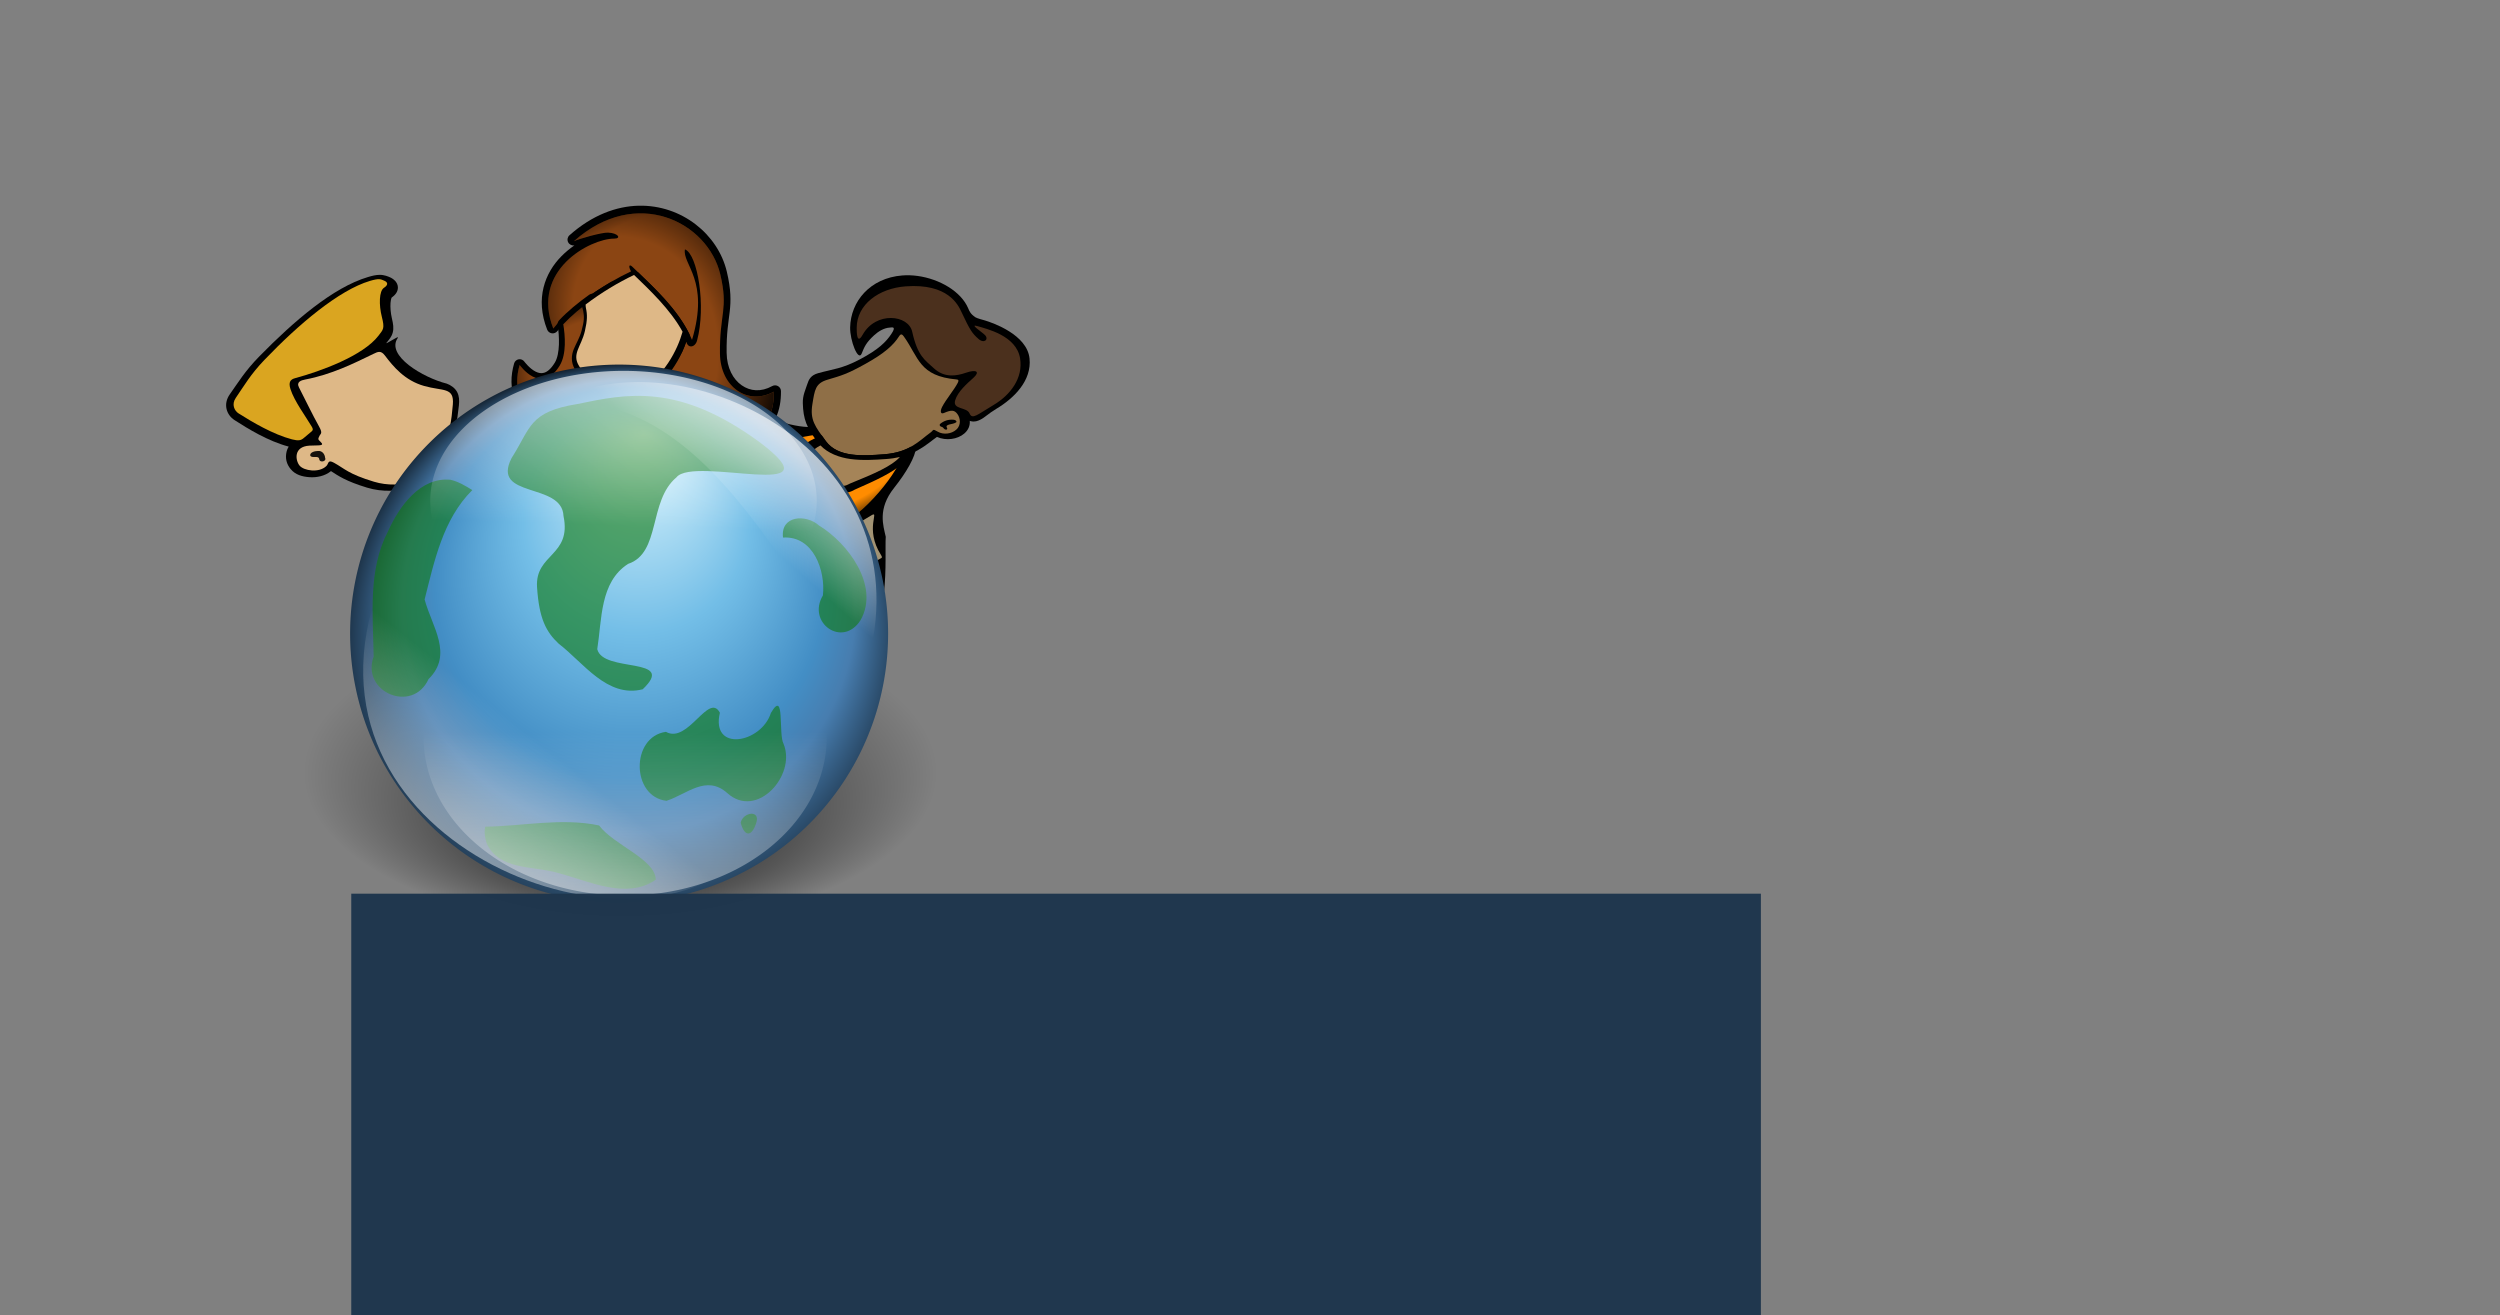 <?xml version="1.0" encoding="UTF-8" standalone="no"?>
<!-- Created with Inkscape (http://www.inkscape.org/) -->
<svg
   xmlns:dc="http://purl.org/dc/elements/1.1/"
   xmlns:cc="http://web.resource.org/cc/"
   xmlns:rdf="http://www.w3.org/1999/02/22-rdf-syntax-ns#"
   xmlns:svg="http://www.w3.org/2000/svg"
   xmlns="http://www.w3.org/2000/svg"
   xmlns:xlink="http://www.w3.org/1999/xlink"
   xmlns:sodipodi="http://sodipodi.sourceforge.net/DTD/sodipodi-0.dtd"
   xmlns:inkscape="http://www.inkscape.org/namespaces/inkscape"
   width="2000"
   height="1052.362"
   id="svg2"
   sodipodi:version="0.32"
   inkscape:version="0.45"
   sodipodi:docbase="C:\dev\chorus\artwork"
   sodipodi:docname="chorus.svg"
   version="1.0"
   inkscape:output_extension="org.inkscape.output.svg.inkscape"
   inkscape:export-filename="E:\Users\John\Desktop\chorus120x108.png.png"
   inkscape:export-xdpi="16.799999"
   inkscape:export-ydpi="16.799999"
   sodipodi:modified="TRUE">
  <rect width="100%" height="100%" fill="#808080" stroke="none"/>
  <defs
     id="defs4">
    <linearGradient
       id="linearGradient11719">
      <stop
         style="stop-color:black;stop-opacity:0;"
         offset="0"
         id="stop11721" />
      <stop
         style="stop-color:black;stop-opacity:0;"
         offset="0.6"
         id="stop11723" />
      <stop
         style="stop-color:black;stop-opacity:1;"
         offset="1"
         id="stop11725" />
    </linearGradient>
    <linearGradient
       id="linearGradient853">
      <stop
         id="stop854"
         offset="0"
         style="stop-color:#e3f9ff;stop-opacity:1;" />
      <stop
         id="stop867"
         offset="0.362"
         style="stop-color:#73bee7;stop-opacity:1;" />
      <stop
         id="stop856"
         offset="0.625"
         style="stop-color:#438ec5;stop-opacity:1;" />
      <stop
         id="stop1185"
         offset="0.726"
         style="stop-color:#477daf;stop-opacity:1;" />
      <stop
         id="stop855"
         offset="1"
         style="stop-color:#020407;stop-opacity:1;" />
    </linearGradient>
    <linearGradient
       id="linearGradient1400">
      <stop
         id="stop1401"
         offset="0"
         style="stop-color:#000000;stop-opacity:0.678;" />
      <stop
         id="stop1403"
         offset="0.57"
         style="stop-color:#000000;stop-opacity:0.329;" />
      <stop
         id="stop1402"
         offset="1"
         style="stop-color:#000000;stop-opacity:0;" />
    </linearGradient>
    <linearGradient
       id="linearGradient865">
      <stop
         id="stop866"
         offset="0"
         style="stop-color:#ffffff;stop-opacity:1;" />
      <stop
         id="stop868"
         offset="1"
         style="stop-color:#ffffff;stop-opacity:0;" />
    </linearGradient>
    <linearGradient
       id="linearGradient883">
      <stop
         id="stop884"
         offset="0"
         style="stop-color:#1f1f1f;stop-opacity:0.554;" />
      <stop
         id="stop885"
         offset="1"
         style="stop-color:#000000;stop-opacity:0;" />
    </linearGradient>
    <radialGradient
       inkscape:collect="always"
       xlink:href="#linearGradient11719"
       id="radialGradient35558"
       gradientUnits="userSpaceOnUse"
       gradientTransform="matrix(0.822,-3.045,2.655,0.706,-372.233,1304.01)"
       cx="387.063"
       cy="167.879"
       fx="387.063"
       fy="167.879"
       r="60.303" />
    <radialGradient
       inkscape:collect="always"
       xlink:href="#linearGradient11719"
       id="radialGradient35560"
       gradientUnits="userSpaceOnUse"
       gradientTransform="matrix(3.545,0,0,2.411,-1057.187,-313.919)"
       cx="411.146"
       cy="235.524"
       fx="411.146"
       fy="235.524"
       r="35.012" />
    <radialGradient
       inkscape:collect="always"
       xlink:href="#linearGradient11719"
       id="radialGradient35562"
       gradientUnits="userSpaceOnUse"
       gradientTransform="matrix(1.303,-2.24,2.565,1.47,-558.068,833.139)"
       cx="406.675"
       cy="192.46"
       fx="406.675"
       fy="192.46"
       r="60.303" />
    <radialGradient
       inkscape:collect="always"
       xlink:href="#linearGradient1400"
       id="radialGradient35570"
       gradientUnits="userSpaceOnUse"
       cx="79.896"
       cy="77.945"
       fx="81.237"
       fy="122.446"
       r="68.379" />
    <radialGradient
       inkscape:collect="always"
       xlink:href="#linearGradient853"
       id="radialGradient35572"
       gradientUnits="userSpaceOnUse"
       cx="227.005"
       cy="477.833"
       fx="240.387"
       fy="325.766"
       r="200.732" />
    <linearGradient
       inkscape:collect="always"
       xlink:href="#linearGradient865"
       id="linearGradient35574"
       gradientUnits="userSpaceOnUse"
       gradientTransform="matrix(12.241,0,0,10.705,-2129.293,-230.693)"
       x1="20.784"
       y1="161.481"
       x2="63.013"
       y2="114.754" />
    <linearGradient
       inkscape:collect="always"
       xlink:href="#linearGradient865"
       id="linearGradient35576"
       gradientUnits="userSpaceOnUse"
       gradientTransform="matrix(12.689,0,0,10.327,-2129.293,-230.693)"
       x1="105.807"
       y1="25.611"
       x2="82.344"
       y2="46.947" />
    <linearGradient
       inkscape:collect="always"
       xlink:href="#linearGradient865"
       id="linearGradient35578"
       gradientUnits="userSpaceOnUse"
       x1="43.398"
       y1="-53.391"
       x2="38.977"
       y2="40.054" />
    <linearGradient
       inkscape:collect="always"
       xlink:href="#linearGradient865"
       id="linearGradient35580"
       gradientUnits="userSpaceOnUse"
       x1="52.26"
       y1="152.044"
       x2="52.26"
       y2="29.676" />
    <radialGradient
       inkscape:collect="always"
       xlink:href="#linearGradient11719"
       id="radialGradient2516"
       gradientUnits="userSpaceOnUse"
       gradientTransform="matrix(4.735,0.732,-0.442,2.765,-2181.35,-1090.493)"
       cx="619.718"
       cy="344.685"
       fx="619.718"
       fy="344.685"
       r="18.909" />
    <radialGradient
       inkscape:collect="always"
       xlink:href="#linearGradient883"
       id="radialGradient2519"
       gradientUnits="userSpaceOnUse"
       gradientTransform="matrix(2.845,-0.175,0.257,1.377,-1254.879,-43.718)"
       cx="627.577"
       cy="340.221"
       fx="627.577"
       fy="340.221"
       r="18.909" />
    <radialGradient
       inkscape:collect="always"
       xlink:href="#linearGradient11719"
       id="radialGradient2530"
       gradientUnits="userSpaceOnUse"
       gradientTransform="matrix(3.582,-1.776,1.349,1.598,-2083.02,880.156)"
       cx="616.781"
       cy="347.678"
       fx="616.781"
       fy="347.678"
       r="28.666" />
    <linearGradient
       inkscape:collect="always"
       xlink:href="#linearGradient865"
       id="linearGradient2267"
       gradientUnits="userSpaceOnUse"
       gradientTransform="matrix(4.632,0,0,3.77,65.277,151.367)"
       x1="105.807"
       y1="25.611"
       x2="82.344"
       y2="46.947" />
    <linearGradient
       inkscape:collect="always"
       xlink:href="#linearGradient865"
       id="linearGradient2270"
       gradientUnits="userSpaceOnUse"
       gradientTransform="matrix(4.469,0,0,3.908,65.277,151.367)"
       x1="20.784"
       y1="161.481"
       x2="63.013"
       y2="114.754" />
  </defs>
  <sodipodi:namedview
     id="base"
     pagecolor="#ffffff"
     bordercolor="#666666"
     borderopacity="1.0"
     inkscape:pageopacity="0.0"
     inkscape:pageshadow="2"
     inkscape:zoom="0.25000001"
     inkscape:cx="1071.7025"
     inkscape:cy="336.88005"
     inkscape:document-units="px"
     inkscape:current-layer="g2360"
     inkscape:window-width="1024"
     inkscape:window-height="749"
     inkscape:window-x="96"
     inkscape:window-y="362"
     showguides="true"
     inkscape:guide-bbox="true"
     width="2000px"
     height="1052.362px"
     units="cm" />
  <g
     inkscape:label="Layer 1"
     inkscape:groupmode="layer"
     id="layer1">
    <g
       id="g2360"
       transform="matrix(0.886,0,0,0.886,138.477,73.202)">
      <path
         inkscape:export-ydpi="14"
         inkscape:export-xdpi="14"
         inkscape:export-filename="c:\dev\chorus\artwork\chorusLabelled.png"
         transform="matrix(0.607,0,0,0.602,-63.494,259.771)"
         d="M 797.406,-260.219 C 763.917,-259.519 727.888,-246.084 694.188,-215.844 C 691.299,-213.22 690.493,-209.003 692.209,-205.499 C 693.925,-201.995 697.75,-200.046 701.594,-200.719 C 694.854,-196.038 688.316,-190.612 682.25,-184.438 C 657.875,-159.627 642.822,-121.048 661.062,-74.312 C 662.208,-71.382 664.837,-69.29 667.95,-68.832 C 671.063,-68.373 674.183,-69.618 676.125,-72.094 C 700.914,-103.86 751.999,-138.15 789.656,-155.938 C 789.848,-156.035 790.035,-156.139 790.219,-156.25 C 814.257,-132.84 847.397,-101.74 865.188,-65.781 C 862.931,-64.791 861.196,-62.897 860.406,-60.562 C 846.348,-18.421 818.847,4.997 807,16.844 C 802.067,21.777 801.005,27.514 800.375,34.312 C 799.745,41.111 800.313,48.964 802.562,57.156 C 807.061,73.541 818.941,91.41 841.406,99.906 C 882.705,115.526 931.256,117.166 973.062,89.438 C 999.839,71.678 1009.11,47.475 1008.844,17.875 C 1008.809,14.785 1007.151,11.941 1004.478,10.39 C 1001.805,8.838 998.513,8.809 995.812,10.312 C 979.078,19.609 963.131,18.046 950.438,9.156 C 937.744,0.267 928.289,-16.625 928,-39.75 C 927.629,-69.391 930.766,-85.149 932.594,-101.375 C 934.422,-117.601 934.674,-134.095 928.281,-161.312 C 915.163,-217.162 861.34,-261.555 797.406,-260.219 z M 792.031,-171.375 C 791.962,-171.614 792.105,-171.589 792.125,-171.188 C 792.115,-171.22 792.039,-171.348 792.031,-171.375 z "
         id="path10214"
         style="fill:#000000;fill-opacity:1;fill-rule:evenodd;stroke:none;stroke-width:1px;stroke-linecap:butt;stroke-linejoin:miter;stroke-opacity:1"
         inkscape:original="M 797.59375 -251.46875 C 766.29791 -250.81462 732.39465 -238.35322 700.03125 -209.3125 C 707.9339 -213.31738 742.4367 -222.90483 751.5625 -222.4375 C 766.92081 -221.65101 771.59973 -213.34375 760.65625 -213.34375 C 724.39149 -213.34375 635.01322 -165.13876 669.21875 -77.5 C 695.64504 -111.36375 747.14792 -145.56779 785.90625 -163.875 C 781.3412 -171.7819 783.09998 -175.55628 788.0625 -170.59375 C 813.21197 -145.44428 858.15873 -106.95931 877.3125 -60.3125 C 904.18615 -151.00877 862.38539 -174.29364 866.71875 -197.1875 C 885.84052 -189.9092 898.6664 -110.66607 884.90625 -59.3125 C 882.06955 -48.725791 871.03887 -46.876259 868.71875 -57.78125 C 853.86732 -13.261089 824.21247 12.006291 813.1875 23.03125 C 805.02885 31.189896 805.10403 76.818997 844.5 91.71875 C 883.89595 106.6185 929.13262 108.04953 968.21875 82.125 C 992.96745 65.710021 1000.315 46.000482 1000.0625 17.96875 C 961.42416 39.434492 919.88713 11.346826 919.25 -39.625 C 918.49239 -100.23415 932.17358 -106.42099 919.75 -159.3125 C 907.62455 -210.93476 857.34035 -252.71755 797.59375 -251.46875 z "
         inkscape:radius="8.7661829"
         sodipodi:type="inkscape:offset" />
      <path
         inkscape:export-ydpi="14"
         inkscape:export-xdpi="14"
         inkscape:export-filename="c:\dev\chorus\artwork\chorusLabelled.png"
         sodipodi:nodetypes="cssscsccsccsscssc"
         id="path9333"
         d="M 542.422,271.048 C 542.574,287.798 538.166,299.568 523.269,309.376 C 499.742,324.867 472.497,324.014 448.784,315.111 C 425.07,306.208 425.024,278.941 429.935,274.066 C 436.571,267.478 454.437,252.381 463.377,225.778 C 464.773,232.294 471.398,231.199 473.106,224.873 C 481.388,194.188 473.671,146.831 462.161,142.482 C 459.552,156.162 484.721,170.076 468.545,224.269 C 457.016,196.397 429.959,173.4 414.821,158.373 C 411.834,155.408 410.77,157.676 413.517,162.401 C 390.188,173.34 359.195,193.774 343.289,214.008 C 322.699,161.642 376.488,132.825 398.316,132.825 C 404.904,132.825 402.089,127.862 392.844,127.392 C 387.351,127.113 366.591,132.846 361.834,135.239 C 418.504,84.758 482.961,118.114 494.083,165.117 C 501.561,196.721 493.323,200.427 493.779,236.643 C 494.162,267.1 519.165,283.875 542.422,271.048 z "
         style="fill:#8b4513;fill-opacity:1;fill-rule:evenodd;stroke:none;stroke-width:1px;stroke-linecap:butt;stroke-linejoin:miter;stroke-opacity:1" />
      <path
         inkscape:export-ydpi="14"
         inkscape:export-xdpi="14"
         inkscape:export-filename="c:\dev\chorus\artwork\chorusLabelled.png"
         style="fill:url(#radialGradient35558);fill-opacity:1;fill-rule:evenodd;stroke:none;stroke-width:1px;stroke-linecap:butt;stroke-linejoin:miter;stroke-opacity:1"
         d="M 542.422,271.048 C 542.574,287.798 538.166,299.568 523.269,309.376 C 499.742,324.867 472.497,324.014 448.784,315.111 C 425.07,306.208 425.024,278.941 429.935,274.066 C 436.571,267.478 454.437,252.381 463.377,225.778 C 464.773,232.294 471.398,231.199 473.106,224.873 C 481.388,194.188 473.671,146.831 462.161,142.482 C 459.552,156.162 484.721,170.076 468.545,224.269 C 457.016,196.397 429.959,173.4 414.821,158.373 C 411.834,155.408 410.77,157.676 413.517,162.401 C 390.188,173.34 359.195,193.774 343.289,214.008 C 322.699,161.642 376.488,132.825 398.316,132.825 C 404.904,132.825 402.089,127.862 392.844,127.392 C 387.351,127.113 366.591,132.846 361.834,135.239 C 418.504,84.758 482.961,118.114 494.083,165.117 C 501.561,196.721 493.323,200.427 493.779,236.643 C 494.162,267.1 519.165,283.875 542.422,271.048 z "
         id="path11713"
         sodipodi:nodetypes="cssscsccsccsscssc" />
      <path
         inkscape:export-ydpi="14"
         inkscape:export-xdpi="14"
         inkscape:export-filename="c:\dev\chorus\artwork\chorusLabelled.png"
         transform="matrix(0.602,0,0,0.598,-59.539,260.313)"
         d="M 728.312,-130.094 C 726.457,-130.134 724.638,-129.575 723.125,-128.5 C 706.293,-116.461 690.452,-103.275 677.906,-89.844 C 676.079,-87.891 675.259,-85.202 675.688,-82.562 C 678.334,-66.337 679.538,-39.27 671.438,-25.906 C 665.254,-15.705 659.67,-11.91 655.312,-10.625 C 650.955,-9.34 646.821,-10.198 642.344,-12.5 C 633.39,-17.104 625.812,-27.375 625.812,-27.375 C 623.911,-30.106 620.61,-31.501 617.326,-30.96 C 614.043,-30.42 611.363,-28.04 610.438,-24.844 C 605.2,-6.76 604.347,13.61 612.469,32.125 C 620.591,50.64 637.841,66.509 665.625,75.219 C 666.256,75.407 666.906,75.522 667.562,75.562 L 752.906,82.125 C 754.786,82.273 756.663,81.801 758.25,80.781 L 805.219,50.312 C 807.852,48.616 809.358,45.626 809.156,42.5 C 808.971,39.633 808.992,36.94 809.219,34.5 C 809.813,28.092 810.362,25.199 813.406,22.156 C 814.575,20.988 816.047,19.561 817.594,18.062 C 819.328,16.376 820.275,14.039 820.203,11.621 C 820.132,9.203 819.049,6.925 817.219,5.344 L 795.844,-13.031 L 786.906,-48.781 C 786.652,-49.788 786.218,-50.741 785.625,-51.594 L 737.562,-120.906 L 736.25,-124.438 C 735.024,-127.779 731.872,-130.025 728.312,-130.094 z "
         id="path10224"
         style="fill:#000000;fill-opacity:1;fill-rule:evenodd;stroke:none;stroke-width:1px;stroke-linecap:butt;stroke-linejoin:miter;stroke-opacity:1"
         inkscape:original="M 728.15625 -121.46875 C 711.67036 -109.67715 696.20781 -96.772203 684.21875 -83.9375 C 686.9836 -66.98615 689.35199 -38.824314 678.8125 -21.4375 C 651.1745 24.156434 618.71875 -22.4375 618.71875 -22.4375 C 609.0749 10.862468 616.26483 50.683291 668.21875 66.96875 L 753.5625 73.53125 L 800.53125 43.0625 C 800.3199 39.784622 800.35196 36.630539 800.625 33.6875 C 801.26087 26.833378 802.33714 21.036119 807.3125 16.0625 C 808.55402 14.821415 810.04424 13.376065 811.59375 11.875 L 788.125 -8.3125 L 778.53125 -46.6875 L 729.84375 -116.875 L 728.15625 -121.46875 z "
         inkscape:radius="8.6307468"
         sodipodi:type="inkscape:offset" />
      <path
         inkscape:export-ydpi="14"
         inkscape:export-xdpi="14"
         inkscape:export-filename="c:\dev\chorus\artwork\chorusLabelled.png"
         id="path10208"
         d="M 378.76,187.732 C 368.837,194.778 359.53,202.489 352.313,210.158 C 353.977,220.287 355.403,237.114 349.059,247.503 C 332.423,274.747 312.887,246.906 312.887,246.906 C 307.082,266.804 311.41,290.598 342.682,300.329 L 394.053,304.25 L 422.325,286.044 C 422.198,284.085 422.217,282.201 422.382,280.442 C 422.764,276.347 423.412,272.883 426.407,269.911 C 427.154,269.169 428.051,268.305 428.984,267.409 L 414.858,255.346 L 409.083,232.416 L 379.776,190.477 L 378.76,187.732 z "
         style="fill:#8b4513;fill-opacity:1;fill-rule:evenodd;stroke:none;stroke-width:1px;stroke-linecap:butt;stroke-linejoin:miter;stroke-opacity:1" />
      <path
         inkscape:export-ydpi="14"
         inkscape:export-xdpi="14"
         inkscape:export-filename="c:\dev\chorus\artwork\chorusLabelled.png"
         style="fill:url(#radialGradient35560);fill-opacity:1;fill-rule:evenodd;stroke:none;stroke-width:1px;stroke-linecap:butt;stroke-linejoin:miter;stroke-opacity:1"
         d="M 378.76,187.732 C 368.837,194.778 359.53,202.489 352.313,210.158 C 353.977,220.287 355.403,237.114 349.059,247.503 C 332.423,274.747 312.887,246.906 312.887,246.906 C 307.082,266.804 311.41,290.598 342.682,300.329 L 394.053,304.25 L 422.325,286.044 C 422.198,284.085 422.217,282.201 422.382,280.442 C 422.764,276.347 423.412,272.883 426.407,269.911 C 427.154,269.169 428.051,268.305 428.984,267.409 L 414.858,255.346 L 409.083,232.416 L 379.776,190.477 L 378.76,187.732 z "
         id="path11727" />
      <path
         inkscape:export-ydpi="14"
         inkscape:export-xdpi="14"
         inkscape:export-filename="c:\dev\chorus\artwork\chorusLabelled.png"
         id="path10228"
         d="M 419.729,163.177 C 418.877,163.201 418.046,163.438 417.303,163.868 C 417.29,163.875 417.294,163.882 417.284,163.887 C 410.739,166.835 403.122,169.209 395.37,171.991 C 386.255,177.307 376.876,183.502 368.245,190.178 C 368.86,192.914 370.126,197.154 370.333,198.245 C 371.303,203.338 371.211,207.288 368.772,216.226 C 367.031,222.608 364.023,227.216 361.831,232.509 C 359.639,237.802 358.928,244.485 362.922,251.07 C 370.845,264.131 383.187,274.786 405.829,277.23 C 404.479,279.732 402.479,282.04 399.358,284.27 C 397.665,285.484 396.891,287.565 397.439,289.48 C 397.987,291.394 399.74,292.741 401.803,292.822 L 421.253,293.532 C 422.707,293.586 424.133,292.995 425.147,291.945 C 426.16,290.894 426.659,289.478 426.501,288.079 C 426.19,285.377 426.221,282.842 426.52,280.592 C 426.645,279.654 426.772,278.836 426.915,278.145 C 427.213,276.69 426.804,275.207 425.805,274.131 C 425.644,273.957 425.559,273.814 425.41,273.645 C 442.36,262.181 453.221,247.657 459.965,234.488 C 461.197,231.73 462.342,228.844 463.369,225.787 C 463.434,226.088 463.509,226.358 463.595,226.627 C 464.641,224.098 465.55,221.667 466.304,219.363 C 466.308,219.351 466.319,219.339 466.323,219.326 C 455.169,196.427 434.258,177.114 419.767,163.177 C 419.754,163.177 419.742,163.177 419.729,163.177 z "
         style="fill:#000000;fill-opacity:1;fill-rule:evenodd;stroke:none;stroke-width:1px;stroke-linecap:butt;stroke-linejoin:miter;stroke-opacity:1" />
      <path
         inkscape:export-ydpi="14"
         inkscape:export-xdpi="14"
         inkscape:export-filename="c:\dev\chorus\artwork\chorusLabelled.png"
         id="path10210"
         d="M 417.303,156.455 C 417.3,156.47 417.311,156.493 417.322,156.53 C 417.326,156.546 417.372,156.622 417.378,156.642 C 417.369,156.46 417.31,156.41 417.303,156.455 z M 416.212,165.642 C 416.1,165.709 415.989,165.77 415.873,165.829 C 402.591,172.054 386.552,181.636 372.497,192.325 C 372.458,193.434 372.541,194.523 372.779,195.593 C 374.071,201.403 374.068,206.596 371.876,216.114 C 368.517,230.701 359.628,236.877 366.703,248.12 C 375.382,261.91 387.337,272.206 412.901,273.16 C 412.032,279.076 408.909,284.239 403.176,288.546 L 422.664,289.274 C 422.196,286.135 422.128,283.151 422.382,280.442 C 422.474,279.458 422.569,278.516 422.72,277.604 C 421.034,275.812 419.705,274.122 418.996,272.562 C 443.918,256.708 455.367,233.338 460.021,216.917 C 448.911,196.623 430.074,179.038 416.212,165.642 z "
         style="fill:#deb887;fill-opacity:1;fill-rule:evenodd;stroke:none;stroke-width:1px;stroke-linecap:butt;stroke-linejoin:miter;stroke-opacity:1" />
      <path
         inkscape:export-ydpi="14"
         inkscape:export-xdpi="14"
         inkscape:export-filename="c:\dev\chorus\artwork\chorusLabelled.png"
         sodipodi:nodetypes="cssscsccsccsscssc"
         id="path11731"
         d="M 542.422,271.048 C 542.574,287.798 538.166,299.568 523.269,309.376 C 499.742,324.867 472.497,324.014 448.784,315.111 C 425.07,306.208 425.024,278.941 429.935,274.066 C 436.571,267.478 454.437,252.381 463.377,225.778 C 464.773,232.294 471.398,231.199 473.106,224.873 C 481.388,194.188 473.671,146.831 462.161,142.482 C 459.552,156.162 484.721,170.076 468.545,224.269 C 457.016,196.397 429.959,173.4 414.821,158.373 C 411.834,155.408 410.77,157.676 413.517,162.401 C 390.188,173.34 359.195,193.774 343.289,214.008 C 322.699,161.642 376.488,132.825 398.316,132.825 C 404.904,132.825 402.089,127.862 392.844,127.392 C 387.351,127.113 366.591,132.846 361.834,135.239 C 418.504,84.758 482.961,118.114 494.083,165.117 C 501.561,196.721 493.323,200.427 493.779,236.643 C 494.162,267.1 519.165,283.875 542.422,271.048 z "
         style="fill:url(#radialGradient35562);fill-opacity:1;fill-rule:evenodd;stroke:none;stroke-width:1px;stroke-linecap:butt;stroke-linejoin:miter;stroke-opacity:1" />
      <path
         inkscape:export-ydpi="14"
         inkscape:export-xdpi="14"
         inkscape:export-filename="c:\dev\chorus\artwork\chorusLabelled.png"
         id="path10310"
         d="M 186.487,165.547 C 183.122,165.589 180.053,166.309 175.914,167.542 C 144.437,176.914 109.147,207.261 77.86,239.177 C 64.934,252.363 58.791,262.714 51.256,273.33 C 44.896,282.29 48.195,292.007 55.494,296.718 C 67.444,304.43 85.813,315.725 104.372,320.629 C 103.515,322.061 102.88,323.514 102.529,324.927 C 100.972,331.185 102.491,336.426 106.076,340.842 C 110.33,346.081 116.577,347.803 123.282,348.257 C 129.523,348.68 136.979,347.336 142.561,342.758 C 148.919,346.849 155.804,351.826 175.177,357.705 C 202.595,366.026 237.363,355.788 247.572,327.928 C 254.678,308.537 256.519,297.885 258.052,283.494 C 258.534,278.972 258.382,275.107 256.509,271.433 C 254.636,267.758 250.62,265.022 247.088,263.766 C 226.077,258.522 191.623,238.402 202.933,222.411 C 204.714,219.571 190.535,229.438 192.752,226.825 C 194.84,224.184 197.219,221.737 198.303,217.706 C 199.386,213.675 198.75,209.958 197.497,204.54 C 196.435,199.953 196.018,194.762 196.322,190.891 C 196.474,188.955 196.817,187.349 197.128,186.496 C 197.262,186.131 197.385,186.039 197.405,186.031 C 200.375,183.919 203.117,180.92 202.979,176.738 C 202.825,172.08 198.802,168.984 195.562,167.638 C 194.336,167.129 190.78,165.494 186.487,165.547 z "
         style="fill:#000000;fill-opacity:1;fill-rule:evenodd;stroke:none;stroke-width:1px;stroke-linecap:butt;stroke-linejoin:miter;stroke-opacity:1"
         sodipodi:nodetypes="csssscssscsssscccsssssssc" />
      <path
         inkscape:export-ydpi="14"
         inkscape:export-xdpi="14"
         inkscape:export-filename="c:\dev\chorus\artwork\chorusLabelled.png"
         sodipodi:nodetypes="csssssssssssssss"
         id="path10247"
         d="M 181.01,236.849 C 184.853,234.984 187.631,233.623 191.181,238.301 C 198.88,248.446 209.09,260.886 226.683,265.884 C 243.736,270.729 253.923,266.708 252.59,282.66 C 251.365,297.313 249.919,307.258 243.186,326.857 C 234.767,351.365 205.477,359.601 181.394,352.343 C 158.243,345.365 154.971,340.566 145.316,335.245 C 139.463,332.019 140.679,335.918 138.408,338.148 C 131.768,344.668 118.066,342.423 114.228,337.825 C 110.39,333.228 108.471,320.647 123.055,319.759 C 130.999,319.276 137.64,320.485 133.034,316.211 C 130.657,314.008 130.737,313.87 132.267,310.726 C 133.13,308.952 135.308,308.756 131.883,302.661 C 125.923,292.056 118.865,277.236 113.652,267.174 C 111.062,262.174 115.699,260.745 119.217,260.077 C 143.121,255.539 163.007,245.586 181.01,236.849 z "
         style="fill:#deb887;fill-opacity:1;fill-rule:evenodd;stroke:none;stroke-width:1px;stroke-linecap:butt;stroke-linejoin:miter;stroke-opacity:1" />
      <path
         inkscape:export-ydpi="14"
         inkscape:export-xdpi="14"
         inkscape:export-filename="c:\dev\chorus\artwork\chorusLabelled.png"
         id="path10249"
         d="M 130.587,324.587 C 127.858,324.642 123.466,325.805 123.82,328.65 C 125.118,331.725 131.263,328.116 131.945,331.857 C 132.258,335.581 138.878,334.153 137.241,330.69 C 137.033,327.692 134.777,324.092 130.587,324.587 z "
         style="opacity:0.9;fill:#000000;fill-opacity:1;stroke:none;stroke-opacity:1" />
      <path
         inkscape:export-ydpi="14"
         inkscape:export-xdpi="14"
         inkscape:export-filename="c:\dev\chorus\artwork\chorusLabelled.png"
         sodipodi:nodetypes="cssssssssssssss"
         id="path10303"
         d="M 107.332,314.083 C 113.162,315.597 115.369,315.083 117.916,312.942 C 121.762,309.71 122.465,309.142 124.429,307.468 C 125.729,306.359 127.028,305.71 125.243,302.677 C 119.986,293.745 109.487,279.705 105.975,268.688 C 103.929,262.271 106.093,259.947 110.045,258.879 C 133.465,252.55 171.521,238.636 185.413,220.543 C 189.86,214.75 191.171,214.04 188.477,203.446 C 185.737,192.667 185.993,180.093 190.377,177.268 C 194.584,174.556 193.837,172.137 190.649,170.825 C 187.46,169.513 186.317,168.446 177.622,171.053 C 149.769,179.404 113.432,210.002 82.364,242.454 C 69.951,255.419 64.311,265.418 56.581,276.672 C 52.521,282.582 55.461,288.321 59.024,290.587 C 71.311,298.401 90.414,309.689 107.332,314.083 z "
         style="fill:#daa520;fill-opacity:1;fill-rule:evenodd;stroke:none;stroke-width:1px;stroke-linecap:butt;stroke-linejoin:miter;stroke-opacity:1" />
      <path
         inkscape:export-ydpi="14"
         inkscape:export-xdpi="14"
         style="fill:#000000;fill-opacity:1;fill-rule:evenodd;stroke:none;stroke-width:1px;stroke-linecap:butt;stroke-linejoin:miter;stroke-opacity:1"
         d="M 556.859,363.41 C 562.011,355.381 573.38,432.444 595.7,407.102 C 602.958,398.862 614.839,499.389 617.67,498.419 C 648.866,487.734 642.262,419.385 643.484,402.047 C 641.298,392.134 635.85,377.008 650.971,357.963 C 662.18,343.846 670.33,329.688 670.848,321.213 C 672.436,295.237 659.66,301.774 627.436,300.209 C 617.771,299.74 601.101,300.186 582.659,302.57 C 566.305,304.685 544.451,299.204 507.381,281.479 C 483.012,269.827 543.178,384.728 556.859,363.41 z "
         id="path9310"
         sodipodi:nodetypes="csscssssss"
         inkscape:export-filename="c:\dev\chorus\artwork\chorusLabelled.png" />
      <path
         inkscape:export-ydpi="14"
         inkscape:export-xdpi="14"
         inkscape:export-filename="c:\dev\chorus\artwork\chorusLabelled.png"
         sodipodi:nodetypes="ccssss"
         id="path9308"
         d="M 562.789,360.643 C 568.136,352.31 593.223,365.004 599.261,392.171 C 621.318,385.069 657.839,341.857 658.865,325.077 C 660.204,303.182 649.435,308.693 622.275,307.373 C 606.904,306.627 570.515,308.628 542.736,319.164 C 522.338,326.901 551.258,378.611 562.789,360.643 z "
         style="fill:#ff8c00;fill-opacity:1;fill-rule:evenodd;stroke:none;stroke-width:1px;stroke-linecap:butt;stroke-linejoin:miter;stroke-opacity:1" />
      <path
         inkscape:export-ydpi="14"
         inkscape:export-xdpi="14"
         inkscape:export-filename="c:\dev\chorus\artwork\chorusLabelled.png"
         style="fill:url(#radialGradient2530);fill-opacity:1;fill-rule:evenodd;stroke:none;stroke-width:1px;stroke-linecap:butt;stroke-linejoin:miter;stroke-opacity:1"
         d="M 562.789,360.643 C 568.136,352.31 593.223,365.004 599.261,392.171 C 621.318,385.069 657.839,341.857 658.865,325.077 C 660.204,303.182 649.435,308.693 622.275,307.373 C 606.904,306.627 570.515,308.628 542.736,319.164 C 522.338,326.901 551.258,378.611 562.789,360.643 z "
         id="path11820"
         sodipodi:nodetypes="ccssss" />
      <path
         inkscape:export-ydpi="14"
         inkscape:export-xdpi="14"
         inkscape:export-filename="c:\dev\chorus\artwork\chorusLabelled.png"
         sodipodi:nodetypes="cssssssssssssscscsssssssc"
         id="path9220"
         d="M 672.146,166.529 C 667.549,165.903 662.937,165.741 658.449,166.091 C 629.245,168.367 611.791,189.656 611.329,213.013 C 611.093,224.921 618.629,244.189 621.727,236.652 C 624.119,230.831 625.398,227.056 633.033,220.064 C 636.618,216.78 641.812,213.419 647.238,213.153 C 649.04,213.065 653.382,211.698 648.557,218.865 C 643.797,226.134 636.875,232.994 620.261,241.786 C 603.956,250.414 596.184,250.51 582.53,254.304 C 575.749,256.188 573.944,260.019 572.46,264.737 C 570.975,269.455 568.409,274.395 568.595,281.372 C 568.983,295.884 571.966,303.631 582.391,317.098 C 589.238,325.943 600.511,330.316 611.495,331.827 C 622.479,333.339 633.671,332.557 643.651,331.873 C 669.502,330.101 680.484,318.313 689.712,311.889 C 698.063,315.61 708.301,314.033 714.341,308.877 C 718.303,305.494 719.694,301.389 719.329,297.401 C 719.583,297.489 719.837,297.579 720.102,297.645 C 723.969,298.598 726.555,297.426 728.685,296.422 C 732.945,294.414 735.955,290.908 743.218,286.585 C 759.575,276.847 775.422,260.846 773.31,241.011 C 771.012,219.43 739.953,208.82 733.091,206.73 C 731.784,206.332 725.835,204.852 724.285,203.784 C 720.043,200.857 719.045,198.443 717.931,195.792 C 711.539,180.582 692.065,169.246 672.146,166.529 z "
         style="fill:#000000;fill-opacity:1;fill-rule:evenodd;stroke:none;stroke-width:1px;stroke-linecap:butt;stroke-linejoin:miter;stroke-opacity:1" />
      <path
         inkscape:export-ydpi="14"
         inkscape:export-xdpi="14"
         inkscape:export-filename="c:\dev\chorus\artwork\chorusLabelled.png"
         sodipodi:nodetypes="csssssssssssssss"
         id="path9212"
         d="M 655.603,220.89 C 657.182,218.388 658.431,219.252 659.896,221.305 C 673.388,240.207 673.568,257.034 707.562,260.008 C 709.287,260.158 709.563,260.99 708.467,263.121 C 705.274,269.33 697.858,278.035 694.427,284.706 C 692.482,288.486 692.765,291.704 696.062,290.269 C 702.553,287.442 705.388,287.427 708.171,291.188 C 710.953,294.949 711.652,301.334 707.193,305.313 C 702.734,309.293 695.414,310.123 690.334,307.107 C 685.43,304.194 686.905,305.767 683.963,307.878 C 673.899,315.099 665.344,325.728 642.181,327.535 C 622.774,329.048 600.358,330.49 589.484,315.78 C 579.638,302.46 574.903,296.452 577.247,282.26 C 579.362,269.448 579.858,263.49 590.93,260.214 C 603.538,256.483 608.554,255.162 625.29,245.844 C 642.025,236.526 650.379,229.166 655.603,220.89 z "
         style="fill:#8f6f47;fill-opacity:1;fill-rule:evenodd;stroke:none;stroke-width:1px;stroke-linecap:butt;stroke-linejoin:miter;stroke-opacity:1" />
      <path
         inkscape:export-ydpi="14"
         inkscape:export-xdpi="14"
         inkscape:export-filename="c:\dev\chorus\artwork\chorusLabelled.png"
         sodipodi:nodetypes="csssssssssssssss"
         id="path9205"
         d="M 622.587,219.681 C 617.236,229.194 617.241,216.86 617.253,213.363 C 617.325,192.298 637.243,177.753 661.361,175.946 C 699.874,173.061 708.907,192.801 711.847,199.09 C 719.634,215.744 721.611,218.482 727.322,223.501 C 732.264,227.844 736.649,223.907 733.26,220.11 C 731.067,217.654 718.178,209.378 726.305,211.852 C 734.38,214.311 761.394,220.286 764.772,240.904 C 767.696,258.751 756.026,274.004 740.931,282.99 C 726.089,291.825 721.605,296.548 719.131,290.662 C 716.613,284.674 703.552,287.425 706.18,278.759 C 708.547,270.951 716.771,263.787 722.762,258.398 C 728.685,253.07 725.534,250.604 715.791,253.971 C 707.325,256.896 696.523,258.731 686.992,249.971 C 678.754,242.4 672.255,238.904 667.348,216.858 C 663.955,201.609 634.674,198.191 622.587,219.681 z "
         style="fill:#4b301d;fill-opacity:1;fill-rule:evenodd;stroke:none;stroke-width:1px;stroke-linecap:butt;stroke-linejoin:miter;stroke-opacity:1" />
      <path
         inkscape:export-ydpi="14"
         inkscape:export-xdpi="14"
         inkscape:export-filename="c:\dev\chorus\artwork\chorusLabelled.png"
         sodipodi:nodetypes="csssssss"
         id="path9223"
         d="M 692.499,300.207 C 691.832,300.912 692.2,302.24 693.412,302.586 C 694.254,302.826 695.091,303.212 695.554,303.878 C 696.056,304.601 697.016,305.402 698.112,305.321 C 698.911,305.262 699.21,304.428 698.839,303.827 C 696.466,299.99 703.901,301.016 707.073,298.697 C 708.029,297.999 706.426,296.435 705.059,296.401 C 699.883,295.883 695.856,297.422 692.499,300.207 z "
         style="fill:#000000;fill-opacity:1;stroke:none;stroke-opacity:1" />
      <path
         inkscape:export-ydpi="14"
         inkscape:export-xdpi="14"
         inkscape:export-filename="c:\dev\chorus\artwork\chorusLabelled.png"
         id="path9295"
         d="M 666.566,320.56 C 660.502,323.969 652.923,326.704 642.19,327.541 C 622.783,329.054 600.36,330.498 589.487,315.788 C 588.029,313.816 586.758,312.018 585.62,310.322 C 583.644,311.131 581.762,311.989 580.012,312.856 C 573.758,315.954 568.587,318.751 567.611,324.067 C 565.935,333.204 565.785,340.336 566.288,347.11 C 566.42,348.885 567.021,350.953 568.75,352.575 C 570.479,354.198 572.115,354.688 573.207,355.147 C 581.321,358.553 592.626,360.892 602.413,362.176 C 610.219,363.201 614.696,359.839 615.369,359.543 C 634.812,351.003 649.56,344.262 658.431,335.972 C 663.214,331.502 666.016,326.361 666.566,320.56 z "
         style="fill:#000000;fill-opacity:1;fill-rule:evenodd;stroke:none;stroke-width:1px;stroke-linecap:butt;stroke-linejoin:miter;stroke-opacity:1" />
      <path
         inkscape:export-ydpi="14"
         inkscape:export-xdpi="14"
         inkscape:export-filename="c:\dev\chorus\artwork\chorusLabelled.png"
         id="path9291"
         d="M 656.253,330.027 C 652.484,330.906 648.309,331.553 643.651,331.873 C 633.671,332.557 622.479,333.339 611.495,331.827 C 601.59,330.464 591.446,326.769 584.529,319.572 C 580.317,321.766 577.411,324.019 576.818,326.066 C 574.481,334.136 573.736,340.311 573.602,346.26 C 573.548,348.648 574.534,349.007 576.596,349.884 C 582.886,352.562 593.171,354.787 601.852,355.927 C 607.634,356.686 609.194,354.796 611.384,353.911 C 633.373,345.022 648.858,338.261 656.253,330.027 z "
         style="fill:#a58458;fill-opacity:1;fill-rule:evenodd;stroke:none;stroke-width:1px;stroke-linecap:butt;stroke-linejoin:miter;stroke-opacity:1" />
      <path
         inkscape:export-ydpi="14"
         inkscape:export-xdpi="14"
         inkscape:export-filename="c:\dev\chorus\artwork\chorusLabelled.png"
         sodipodi:nodetypes="csssss"
         id="path9312"
         d="M 619.476,487.622 C 629.193,494.841 634.896,456.514 633.341,437.548 C 631.649,416.897 643.05,424.611 639.202,418.528 C 624.013,394.524 638.39,378.003 630.6,382.636 C 613.183,392.993 584.76,410.251 591.088,416.008 C 614.64,437.432 609.758,480.403 619.476,487.622 z "
         style="fill:#a29374;fill-opacity:1;fill-rule:evenodd;stroke:none;stroke-width:1px;stroke-linecap:butt;stroke-linejoin:miter;stroke-opacity:1" />
      <path
         inkscape:export-ydpi="14"
         inkscape:export-xdpi="14"
         inkscape:export-filename="c:\dev\chorus\artwork\chorusLabelled.png"
         inkscape:transform-center-y="14.193178"
         inkscape:transform-center-x="-28.711348"
         style="fill:#a29374;fill-opacity:1;fill-rule:evenodd;stroke:none;stroke-width:1px;stroke-linecap:butt;stroke-linejoin:miter;stroke-opacity:1"
         d="M 428.647,328.554 C 423.297,337.204 469.587,330.053 491.127,323.554 C 514.582,316.476 509.181,326.408 515.044,322.056 C 538.181,304.882 561.854,309.867 554.042,305.925 C 536.578,297.114 507.665,282.837 502.955,288.773 C 485.425,310.865 433.998,319.904 428.647,328.554 z "
         id="path9314"
         sodipodi:nodetypes="csssss" />
      <path
         transform="matrix(4.179,0,0,2.053,69.975,454.741)"
         style="fill:url(#radialGradient35570);fill-opacity:1;fill-rule:evenodd;stroke-width:1pt"
         sodipodi:type="arc"
         sodipodi:ry="68.379425"
         sodipodi:rx="68.379425"
         sodipodi:cy="77.944687"
         sodipodi:cx="79.895966"
         id="path1399"
         d="M 148.275 77.945 A 68.379 68.379 0 1 1  11.517,77.945 A 68.379 68.379 0 1 1  148.275 77.945 z"
         inkscape:export-filename="c:\dev\chorus\artwork\chorusLabelled.png"
         inkscape:export-xdpi="14"
         inkscape:export-ydpi="14" />
      <path
         transform="matrix(1.406,0,0,1.406,86.974,-148.15)"
         style="fill:url(#radialGradient35572);fill-opacity:1;fill-rule:evenodd;stroke-width:1pt"
         sodipodi:type="arc"
         sodipodi:ry="172.74803"
         sodipodi:rx="172.74803"
         sodipodi:cy="453.50235"
         sodipodi:cx="224.57243"
         id="path825"
         d="M 397.32 453.502 A 172.748 172.748 0 1 1  51.824,453.502 A 172.748 172.748 0 1 1  397.32 453.502 z"
         inkscape:export-filename="c:\dev\chorus\artwork\chorusLabelled.png"
         inkscape:export-xdpi="14"
         inkscape:export-ydpi="14" />
      <path
         style="fill:#0e7a0c;fill-opacity:0.594;fill-rule:evenodd;stroke-width:1pt"
         sodipodi:nodetypes="ccczcccczzzcccccccccczzccccczccccccccccc"
         id="path846"
         d="M 445.517,640.464 C 413.51,636.744 413.192,582.574 444.992,578.189 C 464.971,589.431 483.53,541.991 493.724,560.919 C 485.304,596.777 531.051,588.655 539.788,561.112 C 552.779,538.887 546.27,580.311 551.252,589.125 C 562.879,617.68 526.888,657.581 500.353,633.438 C 481.377,616.578 463.966,634.502 445.517,640.464 z M 512.472,660.184 C 515.681,672.584 522.207,673.699 526.467,660.626 C 530.727,648.242 514.722,650.54 512.472,660.184 L 512.472,660.184 z M 270.16,359.893 C 243.719,386.093 235.903,423.912 227.111,458.662 C 233.642,483.187 253.345,508.17 230.651,530.571 C 216.143,562.101 169.443,542.262 181.08,510.197 C 180.491,472.212 175.84,431.981 194.094,397.012 C 204.093,374.776 223.017,348.012 250.346,350.556 C 257.558,352.159 263.958,356.047 270.16,359.893 z M 328.613,447.571 C 326.737,417.094 360.023,419.703 352.516,383.294 C 351.238,352.4 286.77,367.792 305.653,330.94 C 323.229,303.397 321.133,289.26 365.132,282.152 C 409.13,273.096 456.203,262.506 530.209,317.089 C 602.267,371.673 470.279,328.388 454.452,348.419 C 429.037,369.827 440.493,416.687 410.848,426.519 C 385.228,442.942 387.267,476.898 382.989,503.51 C 388.087,525.318 455.571,509.834 424.015,539.754 C 391.929,547.895 370.42,515.591 348.11,498.551 C 336.808,487.864 330.489,476.1 328.613,447.571 z M 550.731,402.758 C 577.981,401.012 589.162,432.277 586.762,454.967 C 571.915,479.721 604.594,502.776 620.745,477.341 C 638.158,446.582 609.754,408.093 583.161,391.803 C 571.401,381.385 548.234,382.807 550.731,402.758 z M 281.851,663.845 C 316.081,663.328 350.631,655.556 384.651,662.706 C 397.923,680.541 435.346,693.012 435.846,711.657 C 409.425,730.131 375.114,712.78 347.522,705.621 C 325.615,698.979 294.482,703.588 283.162,678.959 C 281.568,674.134 280.739,668.886 281.851,663.845 z "
         inkscape:export-filename="c:\dev\chorus\artwork\chorusLabelled.png"
         inkscape:export-xdpi="14"
         inkscape:export-ydpi="14" />
      <path
         style="fill:url(#linearGradient2270);fill-opacity:1;fill-rule:evenodd;stroke-width:1pt"
         sodipodi:nodetypes="ccc"
         id="path869"
         d="M 519.648,684.433 C 424.829,798.298 109.433,682.968 182.519,457.367 C 244.357,378.839 374.397,436.055 519.648,684.433 z "
         inkscape:export-filename="c:\dev\chorus\artwork\chorusLabelled.png"
         inkscape:export-xdpi="14"
         inkscape:export-ydpi="14" />
      <path
         style="fill:url(#linearGradient2267);fill-opacity:1;fill-rule:evenodd;stroke-width:1pt"
         sodipodi:nodetypes="ccc"
         id="path863"
         d="M 341.147,282.628 C 447.439,217.849 663.689,313.676 631.981,494.171 C 589.055,551.406 511.321,258.752 341.147,282.628 z "
         inkscape:export-filename="c:\dev\chorus\artwork\chorusLabelled.png"
         inkscape:export-xdpi="14"
         inkscape:export-ydpi="14" />
      <path
         transform="matrix(3.513,0,0,2.362,227.164,295.944)"
         style="fill:url(#linearGradient35578);fill-opacity:1;fill-rule:evenodd;stroke-width:1pt"
         sodipodi:type="arc"
         sodipodi:ry="49.665058"
         sodipodi:rx="49.665058"
         sodipodi:cy="31.15876"
         sodipodi:cx="51.104626"
         id="path868"
         d="M 100.77 31.159 A 49.665 49.665 0 1 1  1.44,31.159 A 49.665 49.665 0 1 1  100.77 31.159 z"
         inkscape:export-filename="c:\dev\chorus\artwork\chorusLabelled.png"
         inkscape:export-xdpi="14"
         inkscape:export-ydpi="14" />
      <path
         transform="matrix(3.664,0,0,2.877,220.93,493.471)"
         style="fill:url(#linearGradient35580);fill-opacity:1;fill-rule:evenodd;stroke-width:1pt"
         sodipodi:type="arc"
         sodipodi:ry="49.665058"
         sodipodi:rx="49.665058"
         sodipodi:cy="31.15876"
         sodipodi:cx="51.104626"
         id="path884"
         d="M 100.77 31.159 A 49.665 49.665 0 1 1  1.44,31.159 A 49.665 49.665 0 1 1  100.77 31.159 z"
         inkscape:export-filename="c:\dev\chorus\artwork\chorusLabelled.png"
         inkscape:export-xdpi="14"
         inkscape:export-ydpi="14" />
      <flowRoot
         xml:space="preserve"
         id="flowRoot2248"
         style="font-size:15.804px;fill:#1e364d;fill-opacity:0.975"
         transform="translate(-99.338,-22.577)"
         inkscape:export-filename="c:\dev\chorus\artwork\chorusLabelled.png"
         inkscape:export-xdpi="14"
         inkscape:export-ydpi="14"><flowRegion
           id="flowRegion2250"><rect
             id="rect2252"
             width="1272.792"
             height="412.95"
             x="260.215"
             y="746.892"
             style="font-size:15.804px;fill:#1e364d;fill-opacity:0.975" /></flowRegion><flowPara
           id="flowPara2254"
           style="font-size:144px;fill:#1e364d;fill-opacity:0.975">Chorus</flowPara></flowRoot>    </g>
    <g
       transform="matrix(-0.135,-0.603,0.713,0,299.932,1053.165)"
       id="g4084" />
    <g
       transform="matrix(-0.135,-0.603,0.713,0,-290.532,-267.553)"
       id="g8602" />
    <g
       transform="matrix(-0.135,-0.603,0.713,0,1038.813,408.547)"
       id="g30230" />
    <g
       transform="matrix(-0.135,-0.603,0.713,0,448.348,-912.172)"
       id="g30240" />
  </g>
</svg>
